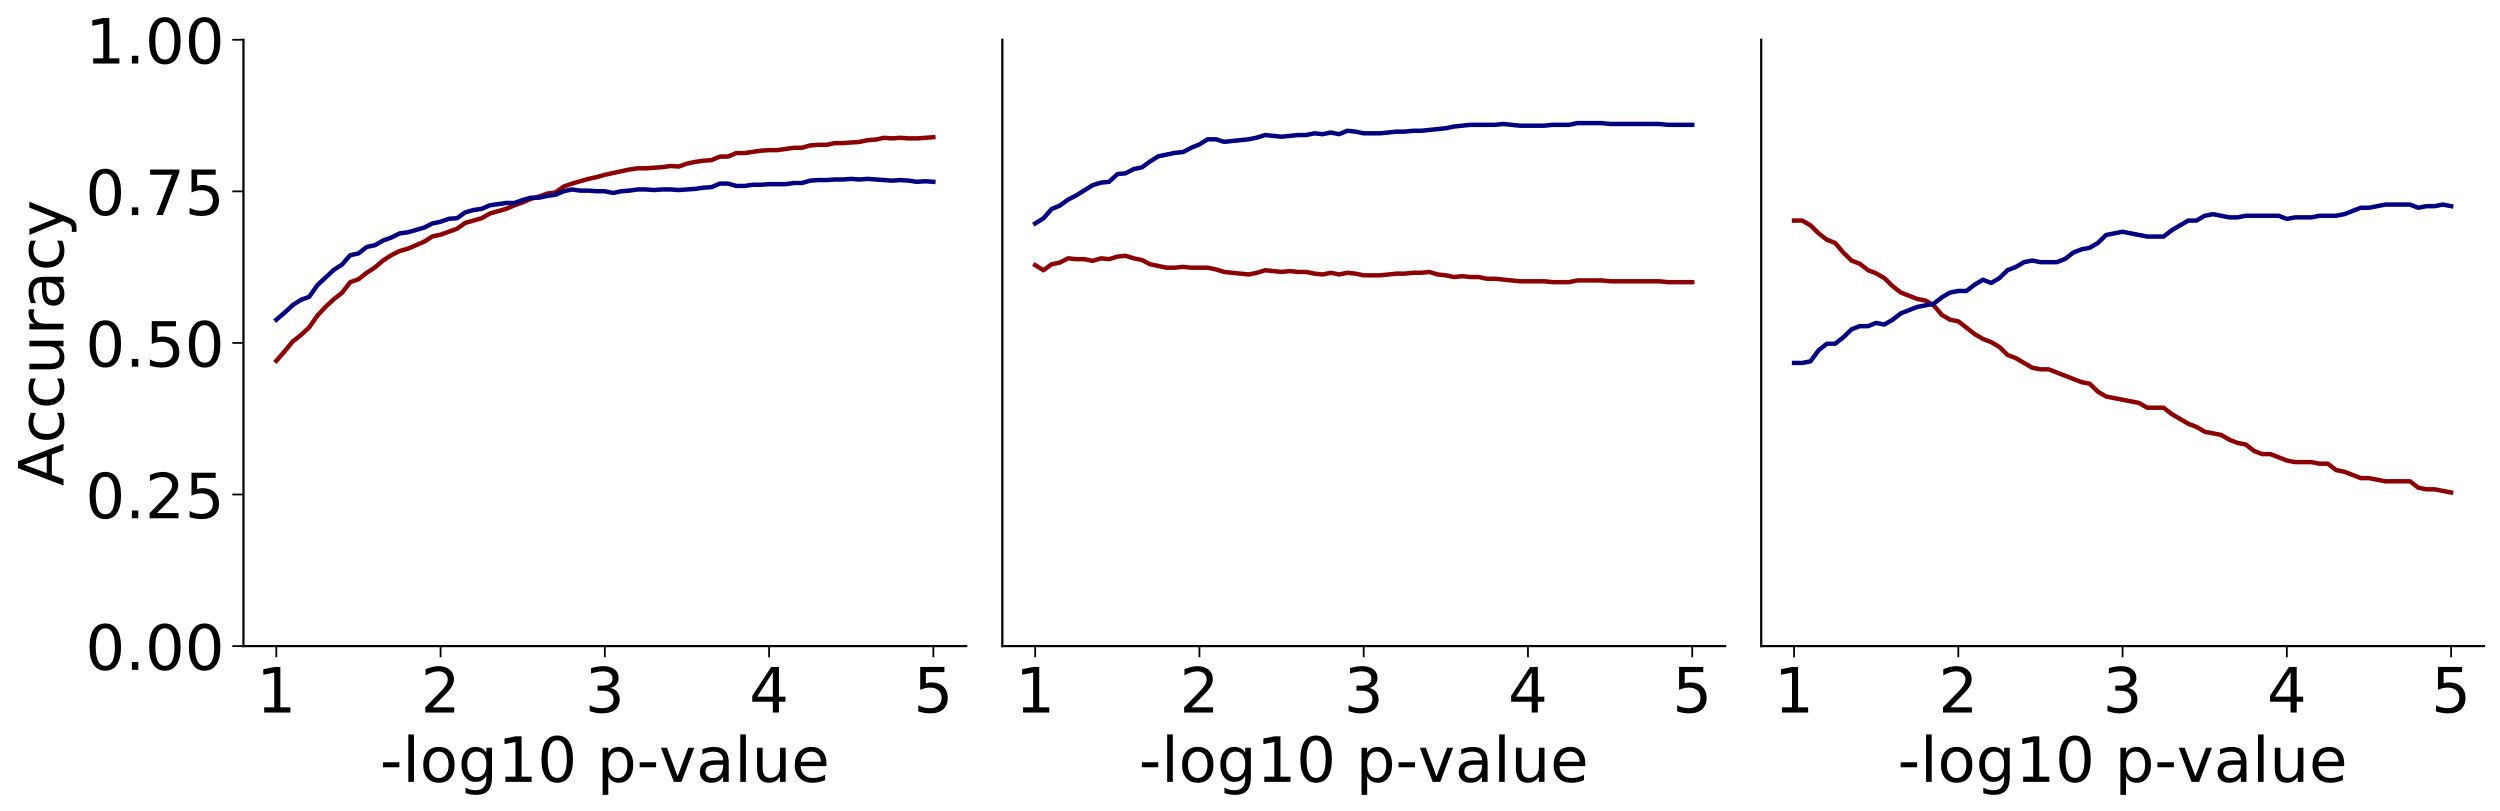 <?xml version="1.0" encoding="utf-8" standalone="no"?>
<!DOCTYPE svg PUBLIC "-//W3C//DTD SVG 1.1//EN"
  "http://www.w3.org/Graphics/SVG/1.1/DTD/svg11.dtd">
<!-- Created with matplotlib (https://matplotlib.org/) -->
<svg height="363.535pt" version="1.1" viewBox="0 0 1120.743 363.535" width="1120.743pt" xmlns="http://www.w3.org/2000/svg" xmlns:xlink="http://www.w3.org/1999/xlink">
 <defs>
  <style type="text/css">
*{stroke-linecap:butt;stroke-linejoin:round;}
  </style>
 </defs>
 <g id="figure_1">
  <g id="patch_1">
   <path d="M 0 363.535 
L 1120.743 363.535 
L 1120.743 -0 
L 0 -0 
z
" style="fill:none;"/>
  </g>
  <g id="axes_1">
   <g id="patch_2">
    <path d="M 109.142 289.638 
L 433.142 289.638 
L 433.142 17.838 
L 109.142 17.838 
z
" style="fill:none;"/>
   </g>
   <g id="matplotlib.axis_1">
    <g id="xtick_1">
     <g id="line2d_1">
      <defs>
       <path d="M 0 0 
L 0 5 
" id="m8e9c9cdbf0" style="stroke:#000000;stroke-width:0.8;"/>
      </defs>
      <g>
       <use style="stroke:#000000;stroke-width:0.8;" x="123.87" xlink:href="#m8e9c9cdbf0" y="289.638"/>
      </g>
     </g>
     <g id="text_1">
      <!-- 1 -->
      <defs>
       <path d="M 12.406 8.297 
L 28.516 8.297 
L 28.516 63.922 
L 10.984 60.406 
L 10.984 69.391 
L 28.422 72.906 
L 38.281 72.906 
L 38.281 8.297 
L 54.391 8.297 
L 54.391 0 
L 12.406 0 
z
" id="DejaVuSans-49"/>
      </defs>
      <g transform="translate(114.962 319.413)scale(0.28 -0.28)">
       <use xlink:href="#DejaVuSans-49"/>
      </g>
     </g>
    </g>
    <g id="xtick_2">
     <g id="line2d_2">
      <g>
       <use style="stroke:#000000;stroke-width:0.8;" x="197.506" xlink:href="#m8e9c9cdbf0" y="289.638"/>
      </g>
     </g>
     <g id="text_2">
      <!-- 2 -->
      <defs>
       <path d="M 19.188 8.297 
L 53.609 8.297 
L 53.609 0 
L 7.328 0 
L 7.328 8.297 
Q 12.938 14.109 22.625 23.891 
Q 32.328 33.688 34.812 36.531 
Q 39.547 41.844 41.422 45.531 
Q 43.312 49.219 43.312 52.781 
Q 43.312 58.594 39.234 62.25 
Q 35.156 65.922 28.609 65.922 
Q 23.969 65.922 18.812 64.312 
Q 13.672 62.703 7.812 59.422 
L 7.812 69.391 
Q 13.766 71.781 18.938 73 
Q 24.125 74.219 28.422 74.219 
Q 39.75 74.219 46.484 68.547 
Q 53.219 62.891 53.219 53.422 
Q 53.219 48.922 51.531 44.891 
Q 49.859 40.875 45.406 35.406 
Q 44.188 33.984 37.641 27.219 
Q 31.109 20.453 19.188 8.297 
z
" id="DejaVuSans-50"/>
      </defs>
      <g transform="translate(188.599 319.413)scale(0.28 -0.28)">
       <use xlink:href="#DejaVuSans-50"/>
      </g>
     </g>
    </g>
    <g id="xtick_3">
     <g id="line2d_3">
      <g>
       <use style="stroke:#000000;stroke-width:0.8;" x="271.142" xlink:href="#m8e9c9cdbf0" y="289.638"/>
      </g>
     </g>
     <g id="text_3">
      <!-- 3 -->
      <defs>
       <path d="M 40.578 39.312 
Q 47.656 37.797 51.625 33 
Q 55.609 28.219 55.609 21.188 
Q 55.609 10.406 48.188 4.484 
Q 40.766 -1.422 27.094 -1.422 
Q 22.516 -1.422 17.656 -0.516 
Q 12.797 0.391 7.625 2.203 
L 7.625 11.719 
Q 11.719 9.328 16.594 8.109 
Q 21.484 6.891 26.812 6.891 
Q 36.078 6.891 40.938 10.547 
Q 45.797 14.203 45.797 21.188 
Q 45.797 27.641 41.281 31.266 
Q 36.766 34.906 28.719 34.906 
L 20.219 34.906 
L 20.219 43.016 
L 29.109 43.016 
Q 36.375 43.016 40.234 45.922 
Q 44.094 48.828 44.094 54.297 
Q 44.094 59.906 40.109 62.906 
Q 36.141 65.922 28.719 65.922 
Q 24.656 65.922 20.016 65.031 
Q 15.375 64.156 9.812 62.312 
L 9.812 71.094 
Q 15.438 72.656 20.344 73.438 
Q 25.25 74.219 29.594 74.219 
Q 40.828 74.219 47.359 69.109 
Q 53.906 64.016 53.906 55.328 
Q 53.906 49.266 50.438 45.094 
Q 46.969 40.922 40.578 39.312 
z
" id="DejaVuSans-51"/>
      </defs>
      <g transform="translate(262.235 319.413)scale(0.28 -0.28)">
       <use xlink:href="#DejaVuSans-51"/>
      </g>
     </g>
    </g>
    <g id="xtick_4">
     <g id="line2d_4">
      <g>
       <use style="stroke:#000000;stroke-width:0.8;" x="344.779" xlink:href="#m8e9c9cdbf0" y="289.638"/>
      </g>
     </g>
     <g id="text_4">
      <!-- 4 -->
      <defs>
       <path d="M 37.797 64.312 
L 12.891 25.391 
L 37.797 25.391 
z
M 35.203 72.906 
L 47.609 72.906 
L 47.609 25.391 
L 58.016 25.391 
L 58.016 17.188 
L 47.609 17.188 
L 47.609 0 
L 37.797 0 
L 37.797 17.188 
L 4.891 17.188 
L 4.891 26.703 
z
" id="DejaVuSans-52"/>
      </defs>
      <g transform="translate(335.871 319.413)scale(0.28 -0.28)">
       <use xlink:href="#DejaVuSans-52"/>
      </g>
     </g>
    </g>
    <g id="xtick_5">
     <g id="line2d_5">
      <g>
       <use style="stroke:#000000;stroke-width:0.8;" x="418.415" xlink:href="#m8e9c9cdbf0" y="289.638"/>
      </g>
     </g>
     <g id="text_5">
      <!-- 5 -->
      <defs>
       <path d="M 10.797 72.906 
L 49.516 72.906 
L 49.516 64.594 
L 19.828 64.594 
L 19.828 46.734 
Q 21.969 47.469 24.109 47.828 
Q 26.266 48.188 28.422 48.188 
Q 40.625 48.188 47.75 41.5 
Q 54.891 34.812 54.891 23.391 
Q 54.891 11.625 47.562 5.094 
Q 40.234 -1.422 26.906 -1.422 
Q 22.312 -1.422 17.547 -0.641 
Q 12.797 0.141 7.719 1.703 
L 7.719 11.625 
Q 12.109 9.234 16.797 8.062 
Q 21.484 6.891 26.703 6.891 
Q 35.156 6.891 40.078 11.328 
Q 45.016 15.766 45.016 23.391 
Q 45.016 31 40.078 35.438 
Q 35.156 39.891 26.703 39.891 
Q 22.75 39.891 18.812 39.016 
Q 14.891 38.141 10.797 36.281 
z
" id="DejaVuSans-53"/>
      </defs>
      <g transform="translate(409.508 319.413)scale(0.28 -0.28)">
       <use xlink:href="#DejaVuSans-53"/>
      </g>
     </g>
    </g>
    <g id="text_6">
     <!-- -log10 p-value -->
     <defs>
      <path d="M 4.891 31.391 
L 31.203 31.391 
L 31.203 23.391 
L 4.891 23.391 
z
" id="DejaVuSans-45"/>
      <path d="M 9.422 75.984 
L 18.406 75.984 
L 18.406 0 
L 9.422 0 
z
" id="DejaVuSans-108"/>
      <path d="M 30.609 48.391 
Q 23.391 48.391 19.188 42.75 
Q 14.984 37.109 14.984 27.297 
Q 14.984 17.484 19.156 11.844 
Q 23.344 6.203 30.609 6.203 
Q 37.797 6.203 41.984 11.859 
Q 46.188 17.531 46.188 27.297 
Q 46.188 37.016 41.984 42.703 
Q 37.797 48.391 30.609 48.391 
z
M 30.609 56 
Q 42.328 56 49.016 48.375 
Q 55.719 40.766 55.719 27.297 
Q 55.719 13.875 49.016 6.219 
Q 42.328 -1.422 30.609 -1.422 
Q 18.844 -1.422 12.172 6.219 
Q 5.516 13.875 5.516 27.297 
Q 5.516 40.766 12.172 48.375 
Q 18.844 56 30.609 56 
z
" id="DejaVuSans-111"/>
      <path d="M 45.406 27.984 
Q 45.406 37.75 41.375 43.109 
Q 37.359 48.484 30.078 48.484 
Q 22.859 48.484 18.828 43.109 
Q 14.797 37.75 14.797 27.984 
Q 14.797 18.266 18.828 12.891 
Q 22.859 7.516 30.078 7.516 
Q 37.359 7.516 41.375 12.891 
Q 45.406 18.266 45.406 27.984 
z
M 54.391 6.781 
Q 54.391 -7.172 48.188 -13.984 
Q 42 -20.797 29.203 -20.797 
Q 24.469 -20.797 20.266 -20.094 
Q 16.062 -19.391 12.109 -17.922 
L 12.109 -9.188 
Q 16.062 -11.328 19.922 -12.344 
Q 23.781 -13.375 27.781 -13.375 
Q 36.625 -13.375 41.016 -8.766 
Q 45.406 -4.156 45.406 5.172 
L 45.406 9.625 
Q 42.625 4.781 38.281 2.391 
Q 33.938 0 27.875 0 
Q 17.828 0 11.672 7.656 
Q 5.516 15.328 5.516 27.984 
Q 5.516 40.672 11.672 48.328 
Q 17.828 56 27.875 56 
Q 33.938 56 38.281 53.609 
Q 42.625 51.219 45.406 46.391 
L 45.406 54.688 
L 54.391 54.688 
z
" id="DejaVuSans-103"/>
      <path d="M 31.781 66.406 
Q 24.172 66.406 20.328 58.906 
Q 16.5 51.422 16.5 36.375 
Q 16.5 21.391 20.328 13.891 
Q 24.172 6.391 31.781 6.391 
Q 39.453 6.391 43.281 13.891 
Q 47.125 21.391 47.125 36.375 
Q 47.125 51.422 43.281 58.906 
Q 39.453 66.406 31.781 66.406 
z
M 31.781 74.219 
Q 44.047 74.219 50.516 64.516 
Q 56.984 54.828 56.984 36.375 
Q 56.984 17.969 50.516 8.266 
Q 44.047 -1.422 31.781 -1.422 
Q 19.531 -1.422 13.062 8.266 
Q 6.594 17.969 6.594 36.375 
Q 6.594 54.828 13.062 64.516 
Q 19.531 74.219 31.781 74.219 
z
" id="DejaVuSans-48"/>
      <path id="DejaVuSans-32"/>
      <path d="M 18.109 8.203 
L 18.109 -20.797 
L 9.078 -20.797 
L 9.078 54.688 
L 18.109 54.688 
L 18.109 46.391 
Q 20.953 51.266 25.266 53.625 
Q 29.594 56 35.594 56 
Q 45.562 56 51.781 48.094 
Q 58.016 40.188 58.016 27.297 
Q 58.016 14.406 51.781 6.484 
Q 45.562 -1.422 35.594 -1.422 
Q 29.594 -1.422 25.266 0.953 
Q 20.953 3.328 18.109 8.203 
z
M 48.688 27.297 
Q 48.688 37.203 44.609 42.844 
Q 40.531 48.484 33.406 48.484 
Q 26.266 48.484 22.188 42.844 
Q 18.109 37.203 18.109 27.297 
Q 18.109 17.391 22.188 11.75 
Q 26.266 6.109 33.406 6.109 
Q 40.531 6.109 44.609 11.75 
Q 48.688 17.391 48.688 27.297 
z
" id="DejaVuSans-112"/>
      <path d="M 2.984 54.688 
L 12.5 54.688 
L 29.594 8.797 
L 46.688 54.688 
L 56.203 54.688 
L 35.688 0 
L 23.484 0 
z
" id="DejaVuSans-118"/>
      <path d="M 34.281 27.484 
Q 23.391 27.484 19.188 25 
Q 14.984 22.516 14.984 16.5 
Q 14.984 11.719 18.141 8.906 
Q 21.297 6.109 26.703 6.109 
Q 34.188 6.109 38.703 11.406 
Q 43.219 16.703 43.219 25.484 
L 43.219 27.484 
z
M 52.203 31.203 
L 52.203 0 
L 43.219 0 
L 43.219 8.297 
Q 40.141 3.328 35.547 0.953 
Q 30.953 -1.422 24.312 -1.422 
Q 15.922 -1.422 10.953 3.297 
Q 6 8.016 6 15.922 
Q 6 25.141 12.172 29.828 
Q 18.359 34.516 30.609 34.516 
L 43.219 34.516 
L 43.219 35.406 
Q 43.219 41.609 39.141 45 
Q 35.062 48.391 27.688 48.391 
Q 23 48.391 18.547 47.266 
Q 14.109 46.141 10.016 43.891 
L 10.016 52.203 
Q 14.938 54.109 19.578 55.047 
Q 24.219 56 28.609 56 
Q 40.484 56 46.344 49.844 
Q 52.203 43.703 52.203 31.203 
z
" id="DejaVuSans-97"/>
      <path d="M 8.5 21.578 
L 8.5 54.688 
L 17.484 54.688 
L 17.484 21.922 
Q 17.484 14.156 20.5 10.266 
Q 23.531 6.391 29.594 6.391 
Q 36.859 6.391 41.078 11.031 
Q 45.312 15.672 45.312 23.688 
L 45.312 54.688 
L 54.297 54.688 
L 54.297 0 
L 45.312 0 
L 45.312 8.406 
Q 42.047 3.422 37.719 1 
Q 33.406 -1.422 27.688 -1.422 
Q 18.266 -1.422 13.375 4.438 
Q 8.5 10.297 8.5 21.578 
z
M 31.109 56 
z
" id="DejaVuSans-117"/>
      <path d="M 56.203 29.594 
L 56.203 25.203 
L 14.891 25.203 
Q 15.484 15.922 20.484 11.062 
Q 25.484 6.203 34.422 6.203 
Q 39.594 6.203 44.453 7.469 
Q 49.312 8.734 54.109 11.281 
L 54.109 2.781 
Q 49.266 0.734 44.188 -0.344 
Q 39.109 -1.422 33.891 -1.422 
Q 20.797 -1.422 13.156 6.188 
Q 5.516 13.812 5.516 26.812 
Q 5.516 40.234 12.766 48.109 
Q 20.016 56 32.328 56 
Q 43.359 56 49.781 48.891 
Q 56.203 41.797 56.203 29.594 
z
M 47.219 32.234 
Q 47.125 39.594 43.094 43.984 
Q 39.062 48.391 32.422 48.391 
Q 24.906 48.391 20.391 44.141 
Q 15.875 39.891 15.188 32.172 
z
" id="DejaVuSans-101"/>
     </defs>
     <g transform="translate(170.308 350.512)scale(0.28 -0.28)">
      <use xlink:href="#DejaVuSans-45"/>
      <use x="36.084" xlink:href="#DejaVuSans-108"/>
      <use x="63.867" xlink:href="#DejaVuSans-111"/>
      <use x="125.049" xlink:href="#DejaVuSans-103"/>
      <use x="188.525" xlink:href="#DejaVuSans-49"/>
      <use x="252.148" xlink:href="#DejaVuSans-48"/>
      <use x="315.771" xlink:href="#DejaVuSans-32"/>
      <use x="347.559" xlink:href="#DejaVuSans-112"/>
      <use x="411.035" xlink:href="#DejaVuSans-45"/>
      <use x="447.088" xlink:href="#DejaVuSans-118"/>
      <use x="506.268" xlink:href="#DejaVuSans-97"/>
      <use x="567.547" xlink:href="#DejaVuSans-108"/>
      <use x="595.33" xlink:href="#DejaVuSans-117"/>
      <use x="658.709" xlink:href="#DejaVuSans-101"/>
     </g>
    </g>
   </g>
   <g id="matplotlib.axis_2">
    <g id="ytick_1">
     <g id="line2d_6">
      <defs>
       <path d="M 0 0 
L -5 0 
" id="m48430e7384" style="stroke:#000000;stroke-width:0.8;"/>
      </defs>
      <g>
       <use style="stroke:#000000;stroke-width:0.8;" x="109.142" xlink:href="#m48430e7384" y="289.638"/>
      </g>
     </g>
     <g id="text_7">
      <!-- 0.00 -->
      <defs>
       <path d="M 10.688 12.406 
L 21 12.406 
L 21 0 
L 10.688 0 
z
" id="DejaVuSans-46"/>
      </defs>
      <g transform="translate(38.299 300.276)scale(0.28 -0.28)">
       <use xlink:href="#DejaVuSans-48"/>
       <use x="63.623" xlink:href="#DejaVuSans-46"/>
       <use x="95.41" xlink:href="#DejaVuSans-48"/>
       <use x="159.033" xlink:href="#DejaVuSans-48"/>
      </g>
     </g>
    </g>
    <g id="ytick_2">
     <g id="line2d_7">
      <g>
       <use style="stroke:#000000;stroke-width:0.8;" x="109.142" xlink:href="#m48430e7384" y="221.688"/>
      </g>
     </g>
     <g id="text_8">
      <!-- 0.25 -->
      <g transform="translate(38.299 232.326)scale(0.28 -0.28)">
       <use xlink:href="#DejaVuSans-48"/>
       <use x="63.623" xlink:href="#DejaVuSans-46"/>
       <use x="95.41" xlink:href="#DejaVuSans-50"/>
       <use x="159.033" xlink:href="#DejaVuSans-53"/>
      </g>
     </g>
    </g>
    <g id="ytick_3">
     <g id="line2d_8">
      <g>
       <use style="stroke:#000000;stroke-width:0.8;" x="109.142" xlink:href="#m48430e7384" y="153.738"/>
      </g>
     </g>
     <g id="text_9">
      <!-- 0.50 -->
      <g transform="translate(38.299 164.376)scale(0.28 -0.28)">
       <use xlink:href="#DejaVuSans-48"/>
       <use x="63.623" xlink:href="#DejaVuSans-46"/>
       <use x="95.41" xlink:href="#DejaVuSans-53"/>
       <use x="159.033" xlink:href="#DejaVuSans-48"/>
      </g>
     </g>
    </g>
    <g id="ytick_4">
     <g id="line2d_9">
      <g>
       <use style="stroke:#000000;stroke-width:0.8;" x="109.142" xlink:href="#m48430e7384" y="85.788"/>
      </g>
     </g>
     <g id="text_10">
      <!-- 0.75 -->
      <defs>
       <path d="M 8.203 72.906 
L 55.078 72.906 
L 55.078 68.703 
L 28.609 0 
L 18.312 0 
L 43.219 64.594 
L 8.203 64.594 
z
" id="DejaVuSans-55"/>
      </defs>
      <g transform="translate(38.299 96.426)scale(0.28 -0.28)">
       <use xlink:href="#DejaVuSans-48"/>
       <use x="63.623" xlink:href="#DejaVuSans-46"/>
       <use x="95.41" xlink:href="#DejaVuSans-55"/>
       <use x="159.033" xlink:href="#DejaVuSans-53"/>
      </g>
     </g>
    </g>
    <g id="ytick_5">
     <g id="line2d_10">
      <g>
       <use style="stroke:#000000;stroke-width:0.8;" x="109.142" xlink:href="#m48430e7384" y="17.838"/>
      </g>
     </g>
     <g id="text_11">
      <!-- 1.00 -->
      <g transform="translate(38.299 28.476)scale(0.28 -0.28)">
       <use xlink:href="#DejaVuSans-49"/>
       <use x="63.623" xlink:href="#DejaVuSans-46"/>
       <use x="95.41" xlink:href="#DejaVuSans-48"/>
       <use x="159.033" xlink:href="#DejaVuSans-48"/>
      </g>
     </g>
    </g>
    <g id="text_12">
     <!-- Accuracy -->
     <defs>
      <path d="M 34.188 63.188 
L 20.797 26.906 
L 47.609 26.906 
z
M 28.609 72.906 
L 39.797 72.906 
L 67.578 0 
L 57.328 0 
L 50.688 18.703 
L 17.828 18.703 
L 11.188 0 
L 0.781 0 
z
" id="DejaVuSans-65"/>
      <path d="M 48.781 52.594 
L 48.781 44.188 
Q 44.969 46.297 41.141 47.344 
Q 37.312 48.391 33.406 48.391 
Q 24.656 48.391 19.812 42.844 
Q 14.984 37.312 14.984 27.297 
Q 14.984 17.281 19.812 11.734 
Q 24.656 6.203 33.406 6.203 
Q 37.312 6.203 41.141 7.25 
Q 44.969 8.297 48.781 10.406 
L 48.781 2.094 
Q 45.016 0.344 40.984 -0.531 
Q 36.969 -1.422 32.422 -1.422 
Q 20.062 -1.422 12.781 6.344 
Q 5.516 14.109 5.516 27.297 
Q 5.516 40.672 12.859 48.328 
Q 20.219 56 33.016 56 
Q 37.156 56 41.109 55.141 
Q 45.062 54.297 48.781 52.594 
z
" id="DejaVuSans-99"/>
      <path d="M 41.109 46.297 
Q 39.594 47.172 37.812 47.578 
Q 36.031 48 33.891 48 
Q 26.266 48 22.188 43.047 
Q 18.109 38.094 18.109 28.812 
L 18.109 0 
L 9.078 0 
L 9.078 54.688 
L 18.109 54.688 
L 18.109 46.188 
Q 20.953 51.172 25.484 53.578 
Q 30.031 56 36.531 56 
Q 37.453 56 38.578 55.875 
Q 39.703 55.766 41.062 55.516 
z
" id="DejaVuSans-114"/>
      <path d="M 32.172 -5.078 
Q 28.375 -14.844 24.75 -17.812 
Q 21.141 -20.797 15.094 -20.797 
L 7.906 -20.797 
L 7.906 -13.281 
L 13.188 -13.281 
Q 16.891 -13.281 18.938 -11.516 
Q 21 -9.766 23.484 -3.219 
L 25.094 0.875 
L 2.984 54.688 
L 12.5 54.688 
L 29.594 11.922 
L 46.688 54.688 
L 56.203 54.688 
z
" id="DejaVuSans-121"/>
     </defs>
     <g transform="translate(28.476 217.899)rotate(-90)scale(0.28 -0.28)">
      <use xlink:href="#DejaVuSans-65"/>
      <use x="68.393" xlink:href="#DejaVuSans-99"/>
      <use x="123.373" xlink:href="#DejaVuSans-99"/>
      <use x="178.354" xlink:href="#DejaVuSans-117"/>
      <use x="241.732" xlink:href="#DejaVuSans-114"/>
      <use x="282.846" xlink:href="#DejaVuSans-97"/>
      <use x="344.125" xlink:href="#DejaVuSans-99"/>
      <use x="399.105" xlink:href="#DejaVuSans-121"/>
     </g>
    </g>
   </g>
   <g id="line2d_11">
    <path clip-path="url(#p3910123610)" d="M 123.87 161.763 
L 127.552 157.553 
L 131.233 153.08 
L 134.915 150.186 
L 138.597 146.765 
L 142.279 141.503 
L 145.961 137.556 
L 149.643 134.136 
L 153.324 131.241 
L 157.006 126.505 
L 160.688 125.19 
L 164.37 122.295 
L 168.052 119.927 
L 171.733 116.77 
L 175.415 114.402 
L 179.097 112.56 
L 182.779 111.508 
L 186.461 109.929 
L 190.143 108.35 
L 193.824 105.982 
L 197.506 105.193 
L 201.188 103.877 
L 204.87 102.562 
L 208.552 99.93 
L 212.233 98.878 
L 215.915 97.825 
L 219.597 95.72 
L 223.279 94.668 
L 226.961 93.616 
L 230.643 92.037 
L 234.324 90.721 
L 238.006 89.143 
L 241.688 88.09 
L 245.37 86.775 
L 249.052 86.248 
L 252.733 83.617 
L 256.415 82.302 
L 260.097 81.249 
L 263.779 80.197 
L 267.461 79.407 
L 271.142 78.355 
L 274.824 77.565 
L 278.506 76.776 
L 282.188 75.987 
L 285.87 75.46 
L 289.552 75.46 
L 293.233 75.197 
L 296.915 74.934 
L 300.597 74.408 
L 304.279 74.671 
L 307.961 73.356 
L 311.642 72.566 
L 315.324 72.04 
L 319.006 71.777 
L 322.688 70.198 
L 326.37 70.198 
L 330.052 68.619 
L 333.733 68.619 
L 337.415 68.093 
L 341.097 67.567 
L 344.779 67.304 
L 348.461 67.304 
L 352.142 66.778 
L 355.824 66.251 
L 359.506 66.251 
L 363.188 65.199 
L 366.87 64.936 
L 370.552 64.936 
L 374.233 64.146 
L 377.915 64.146 
L 381.597 63.883 
L 385.279 63.62 
L 388.961 62.831 
L 392.642 62.568 
L 396.324 61.778 
L 400.006 62.041 
L 403.688 61.778 
L 407.37 62.041 
L 411.052 62.041 
L 414.733 61.778 
L 418.415 61.515 
" style="fill:none;stroke:#8b0000;stroke-linecap:square;stroke-width:2;"/>
   </g>
   <g id="line2d_12">
    <path clip-path="url(#p3910123610)" d="M 123.87 143.345 
L 127.552 140.187 
L 131.233 136.767 
L 134.915 134.399 
L 138.597 133.083 
L 142.279 127.821 
L 145.961 124.4 
L 149.643 120.98 
L 153.324 118.612 
L 157.006 114.402 
L 160.688 113.612 
L 164.37 110.718 
L 168.052 109.929 
L 171.733 107.824 
L 175.415 106.508 
L 179.097 104.666 
L 182.779 104.14 
L 186.461 103.088 
L 190.143 102.035 
L 193.824 100.193 
L 197.506 99.404 
L 201.188 98.089 
L 204.87 97.825 
L 208.552 95.194 
L 212.233 94.142 
L 215.915 93.616 
L 219.597 92.037 
L 223.279 91.511 
L 226.961 90.984 
L 230.643 90.984 
L 234.324 89.669 
L 238.006 88.616 
L 241.688 88.616 
L 245.37 87.827 
L 249.052 87.301 
L 252.733 85.722 
L 256.415 84.933 
L 260.097 85.459 
L 263.779 85.459 
L 267.461 85.722 
L 271.142 85.722 
L 274.824 86.511 
L 278.506 85.722 
L 282.188 85.459 
L 285.87 84.933 
L 289.552 84.933 
L 293.233 85.196 
L 296.915 84.933 
L 300.597 84.933 
L 304.279 85.196 
L 307.961 84.933 
L 311.642 84.67 
L 315.324 84.143 
L 319.006 83.88 
L 322.688 82.302 
L 326.37 82.302 
L 330.052 83.354 
L 333.733 83.354 
L 337.415 82.828 
L 341.097 82.828 
L 344.779 82.565 
L 348.461 82.565 
L 352.142 82.565 
L 355.824 82.038 
L 359.506 82.038 
L 363.188 80.986 
L 366.87 80.723 
L 370.552 80.723 
L 374.233 80.46 
L 377.915 80.46 
L 381.597 80.197 
L 385.279 80.46 
L 388.961 80.197 
L 392.642 80.46 
L 396.324 80.723 
L 400.006 80.986 
L 403.688 80.723 
L 407.37 80.986 
L 411.052 81.512 
L 414.733 81.249 
L 418.415 81.512 
" style="fill:none;stroke:#000080;stroke-linecap:square;stroke-width:2;"/>
   </g>
   <g id="patch_3">
    <path d="M 109.142 289.638 
L 109.142 17.838 
" style="fill:none;stroke:#000000;stroke-linecap:square;stroke-linejoin:miter;"/>
   </g>
   <g id="patch_4">
    <path d="M 109.142 289.638 
L 433.142 289.638 
" style="fill:none;stroke:#000000;stroke-linecap:square;stroke-linejoin:miter;"/>
   </g>
  </g>
  <g id="axes_2">
   <g id="patch_5">
    <path d="M 449.342 289.638 
L 773.342 289.638 
L 773.342 17.838 
L 449.342 17.838 
z
" style="fill:none;"/>
   </g>
   <g id="matplotlib.axis_3">
    <g id="xtick_6">
     <g id="line2d_13">
      <g>
       <use style="stroke:#000000;stroke-width:0.8;" x="464.07" xlink:href="#m8e9c9cdbf0" y="289.638"/>
      </g>
     </g>
     <g id="text_13">
      <!-- 1 -->
      <g transform="translate(455.162 319.413)scale(0.28 -0.28)">
       <use xlink:href="#DejaVuSans-49"/>
      </g>
     </g>
    </g>
    <g id="xtick_7">
     <g id="line2d_14">
      <g>
       <use style="stroke:#000000;stroke-width:0.8;" x="537.706" xlink:href="#m8e9c9cdbf0" y="289.638"/>
      </g>
     </g>
     <g id="text_14">
      <!-- 2 -->
      <g transform="translate(528.799 319.413)scale(0.28 -0.28)">
       <use xlink:href="#DejaVuSans-50"/>
      </g>
     </g>
    </g>
    <g id="xtick_8">
     <g id="line2d_15">
      <g>
       <use style="stroke:#000000;stroke-width:0.8;" x="611.342" xlink:href="#m8e9c9cdbf0" y="289.638"/>
      </g>
     </g>
     <g id="text_15">
      <!-- 3 -->
      <g transform="translate(602.435 319.413)scale(0.28 -0.28)">
       <use xlink:href="#DejaVuSans-51"/>
      </g>
     </g>
    </g>
    <g id="xtick_9">
     <g id="line2d_16">
      <g>
       <use style="stroke:#000000;stroke-width:0.8;" x="684.979" xlink:href="#m8e9c9cdbf0" y="289.638"/>
      </g>
     </g>
     <g id="text_16">
      <!-- 4 -->
      <g transform="translate(676.071 319.413)scale(0.28 -0.28)">
       <use xlink:href="#DejaVuSans-52"/>
      </g>
     </g>
    </g>
    <g id="xtick_10">
     <g id="line2d_17">
      <g>
       <use style="stroke:#000000;stroke-width:0.8;" x="758.615" xlink:href="#m8e9c9cdbf0" y="289.638"/>
      </g>
     </g>
     <g id="text_17">
      <!-- 5 -->
      <g transform="translate(749.708 319.413)scale(0.28 -0.28)">
       <use xlink:href="#DejaVuSans-53"/>
      </g>
     </g>
    </g>
    <g id="text_18">
     <!-- -log10 p-value -->
     <g transform="translate(510.507 350.512)scale(0.28 -0.28)">
      <use xlink:href="#DejaVuSans-45"/>
      <use x="36.084" xlink:href="#DejaVuSans-108"/>
      <use x="63.867" xlink:href="#DejaVuSans-111"/>
      <use x="125.049" xlink:href="#DejaVuSans-103"/>
      <use x="188.525" xlink:href="#DejaVuSans-49"/>
      <use x="252.148" xlink:href="#DejaVuSans-48"/>
      <use x="315.771" xlink:href="#DejaVuSans-32"/>
      <use x="347.559" xlink:href="#DejaVuSans-112"/>
      <use x="411.035" xlink:href="#DejaVuSans-45"/>
      <use x="447.088" xlink:href="#DejaVuSans-118"/>
      <use x="506.268" xlink:href="#DejaVuSans-97"/>
      <use x="567.547" xlink:href="#DejaVuSans-108"/>
      <use x="595.33" xlink:href="#DejaVuSans-117"/>
      <use x="658.709" xlink:href="#DejaVuSans-101"/>
     </g>
    </g>
   </g>
   <g id="matplotlib.axis_4">
    <g id="ytick_6"/>
    <g id="ytick_7"/>
    <g id="ytick_8"/>
    <g id="ytick_9"/>
    <g id="ytick_10"/>
   </g>
   <g id="line2d_18">
    <path clip-path="url(#p4cf0d9f35a)" d="M 464.07 118.857 
L 467.752 121.145 
L 471.433 118.476 
L 475.115 117.714 
L 478.797 115.808 
L 482.479 116.189 
L 486.161 116.189 
L 489.842 116.951 
L 493.524 115.808 
L 497.206 116.189 
L 500.888 115.045 
L 504.57 114.664 
L 508.252 115.808 
L 511.933 116.57 
L 515.615 118.476 
L 519.297 119.239 
L 522.979 120.001 
L 526.661 120.001 
L 530.342 119.62 
L 534.024 120.001 
L 537.706 120.001 
L 541.388 120.001 
L 545.07 120.763 
L 548.752 121.907 
L 552.433 122.288 
L 556.115 122.67 
L 559.797 123.051 
L 563.479 122.288 
L 567.161 121.145 
L 570.842 121.526 
L 574.524 121.907 
L 578.206 121.526 
L 581.888 121.907 
L 585.57 121.907 
L 589.252 122.67 
L 592.933 123.051 
L 596.615 122.288 
L 600.297 123.051 
L 603.979 122.288 
L 607.661 122.67 
L 611.342 123.432 
L 615.024 123.432 
L 618.706 123.432 
L 622.388 123.051 
L 626.07 122.67 
L 629.752 122.67 
L 633.433 122.288 
L 637.115 122.288 
L 640.797 121.907 
L 644.479 123.051 
L 648.161 123.432 
L 651.842 124.194 
L 655.524 123.813 
L 659.206 124.194 
L 662.888 124.194 
L 666.57 124.957 
L 670.252 124.957 
L 673.933 125.338 
L 677.615 125.719 
L 681.297 126.1 
L 684.979 126.1 
L 688.661 126.1 
L 692.342 126.1 
L 696.024 126.482 
L 699.706 126.482 
L 703.388 126.482 
L 707.07 125.719 
L 710.752 125.719 
L 714.433 125.719 
L 718.115 125.719 
L 721.797 126.1 
L 725.479 126.1 
L 729.161 126.1 
L 732.842 126.1 
L 736.524 126.1 
L 740.206 126.1 
L 743.888 126.1 
L 747.57 126.482 
L 751.252 126.482 
L 754.933 126.482 
L 758.615 126.482 
" style="fill:none;stroke:#8b0000;stroke-linecap:square;stroke-width:2;"/>
   </g>
   <g id="line2d_19">
    <path clip-path="url(#p4cf0d9f35a)" d="M 464.07 100.178 
L 467.752 97.891 
L 471.433 93.698 
L 475.115 92.173 
L 478.797 89.505 
L 482.479 87.599 
L 486.161 85.311 
L 489.842 83.024 
L 493.524 81.88 
L 497.206 81.499 
L 500.888 78.068 
L 504.57 77.687 
L 508.252 75.781 
L 511.933 75.019 
L 515.615 72.35 
L 519.297 70.063 
L 522.979 69.301 
L 526.661 68.538 
L 530.342 68.157 
L 534.024 66.251 
L 537.706 64.726 
L 541.388 62.439 
L 545.07 62.439 
L 548.752 63.583 
L 552.433 63.201 
L 556.115 62.82 
L 559.797 62.439 
L 563.479 61.677 
L 567.161 60.533 
L 570.842 60.914 
L 574.524 61.295 
L 578.206 60.914 
L 581.888 60.533 
L 585.57 60.533 
L 589.252 59.77 
L 592.933 60.152 
L 596.615 59.389 
L 600.297 60.152 
L 603.979 58.627 
L 607.661 59.008 
L 611.342 59.77 
L 615.024 59.77 
L 618.706 59.77 
L 622.388 59.389 
L 626.07 59.008 
L 629.752 59.008 
L 633.433 58.627 
L 637.115 58.627 
L 640.797 58.246 
L 644.479 57.864 
L 648.161 57.483 
L 651.842 56.721 
L 655.524 56.34 
L 659.206 55.958 
L 662.888 55.958 
L 666.57 55.958 
L 670.252 55.958 
L 673.933 55.577 
L 677.615 55.958 
L 681.297 56.34 
L 684.979 56.34 
L 688.661 56.34 
L 692.342 56.34 
L 696.024 55.958 
L 699.706 55.958 
L 703.388 55.958 
L 707.07 55.196 
L 710.752 55.196 
L 714.433 55.196 
L 718.115 55.196 
L 721.797 55.577 
L 725.479 55.577 
L 729.161 55.577 
L 732.842 55.577 
L 736.524 55.577 
L 740.206 55.577 
L 743.888 55.577 
L 747.57 55.958 
L 751.252 55.958 
L 754.933 55.958 
L 758.615 55.958 
" style="fill:none;stroke:#000080;stroke-linecap:square;stroke-width:2;"/>
   </g>
   <g id="patch_6">
    <path d="M 449.342 289.638 
L 449.342 17.838 
" style="fill:none;stroke:#000000;stroke-linecap:square;stroke-linejoin:miter;"/>
   </g>
   <g id="patch_7">
    <path d="M 449.342 289.638 
L 773.342 289.638 
" style="fill:none;stroke:#000000;stroke-linecap:square;stroke-linejoin:miter;"/>
   </g>
  </g>
  <g id="axes_3">
   <g id="patch_8">
    <path d="M 789.543 289.638 
L 1113.543 289.638 
L 1113.543 17.838 
L 789.543 17.838 
z
" style="fill:none;"/>
   </g>
   <g id="matplotlib.axis_5">
    <g id="xtick_11">
     <g id="line2d_20">
      <g>
       <use style="stroke:#000000;stroke-width:0.8;" x="804.27" xlink:href="#m8e9c9cdbf0" y="289.638"/>
      </g>
     </g>
     <g id="text_19">
      <!-- 1 -->
      <g transform="translate(795.362 319.413)scale(0.28 -0.28)">
       <use xlink:href="#DejaVuSans-49"/>
      </g>
     </g>
    </g>
    <g id="xtick_12">
     <g id="line2d_21">
      <g>
       <use style="stroke:#000000;stroke-width:0.8;" x="877.906" xlink:href="#m8e9c9cdbf0" y="289.638"/>
      </g>
     </g>
     <g id="text_20">
      <!-- 2 -->
      <g transform="translate(868.999 319.413)scale(0.28 -0.28)">
       <use xlink:href="#DejaVuSans-50"/>
      </g>
     </g>
    </g>
    <g id="xtick_13">
     <g id="line2d_22">
      <g>
       <use style="stroke:#000000;stroke-width:0.8;" x="951.543" xlink:href="#m8e9c9cdbf0" y="289.638"/>
      </g>
     </g>
     <g id="text_21">
      <!-- 3 -->
      <g transform="translate(942.635 319.413)scale(0.28 -0.28)">
       <use xlink:href="#DejaVuSans-51"/>
      </g>
     </g>
    </g>
    <g id="xtick_14">
     <g id="line2d_23">
      <g>
       <use style="stroke:#000000;stroke-width:0.8;" x="1025.179" xlink:href="#m8e9c9cdbf0" y="289.638"/>
      </g>
     </g>
     <g id="text_22">
      <!-- 4 -->
      <g transform="translate(1016.271 319.413)scale(0.28 -0.28)">
       <use xlink:href="#DejaVuSans-52"/>
      </g>
     </g>
    </g>
    <g id="xtick_15">
     <g id="line2d_24">
      <g>
       <use style="stroke:#000000;stroke-width:0.8;" x="1098.815" xlink:href="#m8e9c9cdbf0" y="289.638"/>
      </g>
     </g>
     <g id="text_23">
      <!-- 5 -->
      <g transform="translate(1089.908 319.413)scale(0.28 -0.28)">
       <use xlink:href="#DejaVuSans-53"/>
      </g>
     </g>
    </g>
    <g id="text_24">
     <!-- -log10 p-value -->
     <g transform="translate(850.707 350.512)scale(0.28 -0.28)">
      <use xlink:href="#DejaVuSans-45"/>
      <use x="36.084" xlink:href="#DejaVuSans-108"/>
      <use x="63.867" xlink:href="#DejaVuSans-111"/>
      <use x="125.049" xlink:href="#DejaVuSans-103"/>
      <use x="188.525" xlink:href="#DejaVuSans-49"/>
      <use x="252.148" xlink:href="#DejaVuSans-48"/>
      <use x="315.771" xlink:href="#DejaVuSans-32"/>
      <use x="347.559" xlink:href="#DejaVuSans-112"/>
      <use x="411.035" xlink:href="#DejaVuSans-45"/>
      <use x="447.088" xlink:href="#DejaVuSans-118"/>
      <use x="506.268" xlink:href="#DejaVuSans-97"/>
      <use x="567.547" xlink:href="#DejaVuSans-108"/>
      <use x="595.33" xlink:href="#DejaVuSans-117"/>
      <use x="658.709" xlink:href="#DejaVuSans-101"/>
     </g>
    </g>
   </g>
   <g id="matplotlib.axis_6">
    <g id="ytick_11"/>
    <g id="ytick_12"/>
    <g id="ytick_13"/>
    <g id="ytick_14"/>
    <g id="ytick_15"/>
   </g>
   <g id="line2d_25">
    <path clip-path="url(#p2a7f13dd9d)" d="M 804.27 98.876 
L 807.952 98.876 
L 811.633 101.027 
L 815.315 104.613 
L 818.997 107.482 
L 822.679 108.916 
L 826.361 113.219 
L 830.043 116.805 
L 833.724 118.239 
L 837.406 121.107 
L 841.088 122.542 
L 844.77 124.693 
L 848.452 128.279 
L 852.133 131.148 
L 855.815 132.582 
L 859.497 134.016 
L 863.179 134.733 
L 866.861 136.885 
L 870.543 141.188 
L 874.224 143.339 
L 877.906 144.056 
L 881.588 146.925 
L 885.27 149.793 
L 888.952 151.945 
L 892.633 153.379 
L 896.315 155.531 
L 899.997 159.116 
L 903.679 160.551 
L 907.361 162.702 
L 911.043 164.854 
L 914.724 165.571 
L 918.406 165.571 
L 922.088 167.005 
L 925.77 168.439 
L 929.452 169.874 
L 933.133 171.308 
L 936.815 172.025 
L 940.497 175.611 
L 944.179 177.762 
L 947.861 178.48 
L 951.543 179.197 
L 955.224 179.914 
L 958.906 180.631 
L 962.588 182.782 
L 966.27 182.782 
L 969.952 182.782 
L 973.633 185.651 
L 977.315 187.802 
L 980.997 189.954 
L 984.679 191.388 
L 988.361 193.54 
L 992.043 194.257 
L 995.724 194.974 
L 999.406 197.125 
L 1003.088 198.56 
L 1006.77 199.277 
L 1010.452 202.145 
L 1014.133 203.58 
L 1017.815 203.58 
L 1021.497 205.014 
L 1025.179 206.448 
L 1028.861 207.166 
L 1032.543 207.166 
L 1036.224 207.166 
L 1039.906 207.883 
L 1043.588 207.883 
L 1047.27 210.751 
L 1050.952 211.468 
L 1054.633 212.903 
L 1058.315 214.337 
L 1061.997 214.337 
L 1065.679 215.054 
L 1069.361 215.771 
L 1073.043 215.771 
L 1076.724 215.771 
L 1080.406 215.771 
L 1084.088 218.64 
L 1087.77 219.357 
L 1091.452 219.357 
L 1095.133 220.074 
L 1098.815 220.791 
" style="fill:none;stroke:#8b0000;stroke-linecap:square;stroke-width:2;"/>
   </g>
   <g id="line2d_26">
    <path clip-path="url(#p2a7f13dd9d)" d="M 804.27 162.702 
L 807.952 162.702 
L 811.633 161.985 
L 815.315 156.965 
L 818.997 154.096 
L 822.679 154.096 
L 826.361 151.228 
L 830.043 147.642 
L 833.724 146.208 
L 837.406 146.208 
L 841.088 144.773 
L 844.77 145.491 
L 848.452 143.339 
L 852.133 140.471 
L 855.815 139.036 
L 859.497 137.602 
L 863.179 136.885 
L 866.861 136.168 
L 870.543 133.299 
L 874.224 131.148 
L 877.906 130.43 
L 881.588 130.43 
L 885.27 127.562 
L 888.952 125.41 
L 892.633 126.845 
L 896.315 124.693 
L 899.997 121.107 
L 903.679 119.673 
L 907.361 117.522 
L 911.043 116.805 
L 914.724 117.522 
L 918.406 117.522 
L 922.088 117.522 
L 925.77 116.087 
L 929.452 113.219 
L 933.133 111.785 
L 936.815 111.067 
L 940.497 108.916 
L 944.179 105.33 
L 947.861 104.613 
L 951.543 103.896 
L 955.224 104.613 
L 958.906 105.33 
L 962.588 106.047 
L 966.27 106.047 
L 969.952 106.047 
L 973.633 103.179 
L 977.315 101.027 
L 980.997 98.876 
L 984.679 98.876 
L 988.361 96.724 
L 992.043 96.007 
L 995.724 96.724 
L 999.406 97.442 
L 1003.088 97.442 
L 1006.77 96.724 
L 1010.452 96.724 
L 1014.133 96.724 
L 1017.815 96.724 
L 1021.497 96.724 
L 1025.179 98.159 
L 1028.861 97.442 
L 1032.543 97.442 
L 1036.224 97.442 
L 1039.906 96.724 
L 1043.588 96.724 
L 1047.27 96.724 
L 1050.952 96.007 
L 1054.633 94.573 
L 1058.315 93.139 
L 1061.997 93.139 
L 1065.679 92.421 
L 1069.361 91.704 
L 1073.043 91.704 
L 1076.724 91.704 
L 1080.406 91.704 
L 1084.088 93.139 
L 1087.77 92.421 
L 1091.452 92.421 
L 1095.133 91.704 
L 1098.815 92.421 
" style="fill:none;stroke:#000080;stroke-linecap:square;stroke-width:2;"/>
   </g>
   <g id="patch_9">
    <path d="M 789.543 289.638 
L 789.543 17.838 
" style="fill:none;stroke:#000000;stroke-linecap:square;stroke-linejoin:miter;"/>
   </g>
   <g id="patch_10">
    <path d="M 789.543 289.638 
L 1113.543 289.638 
" style="fill:none;stroke:#000000;stroke-linecap:square;stroke-linejoin:miter;"/>
   </g>
  </g>
 </g>
 <defs>
  <clipPath id="p3910123610">
   <rect height="271.8" width="324" x="109.142" y="17.838"/>
  </clipPath>
  <clipPath id="p4cf0d9f35a">
   <rect height="271.8" width="324" x="449.342" y="17.838"/>
  </clipPath>
  <clipPath id="p2a7f13dd9d">
   <rect height="271.8" width="324" x="789.543" y="17.838"/>
  </clipPath>
 </defs>
</svg>
